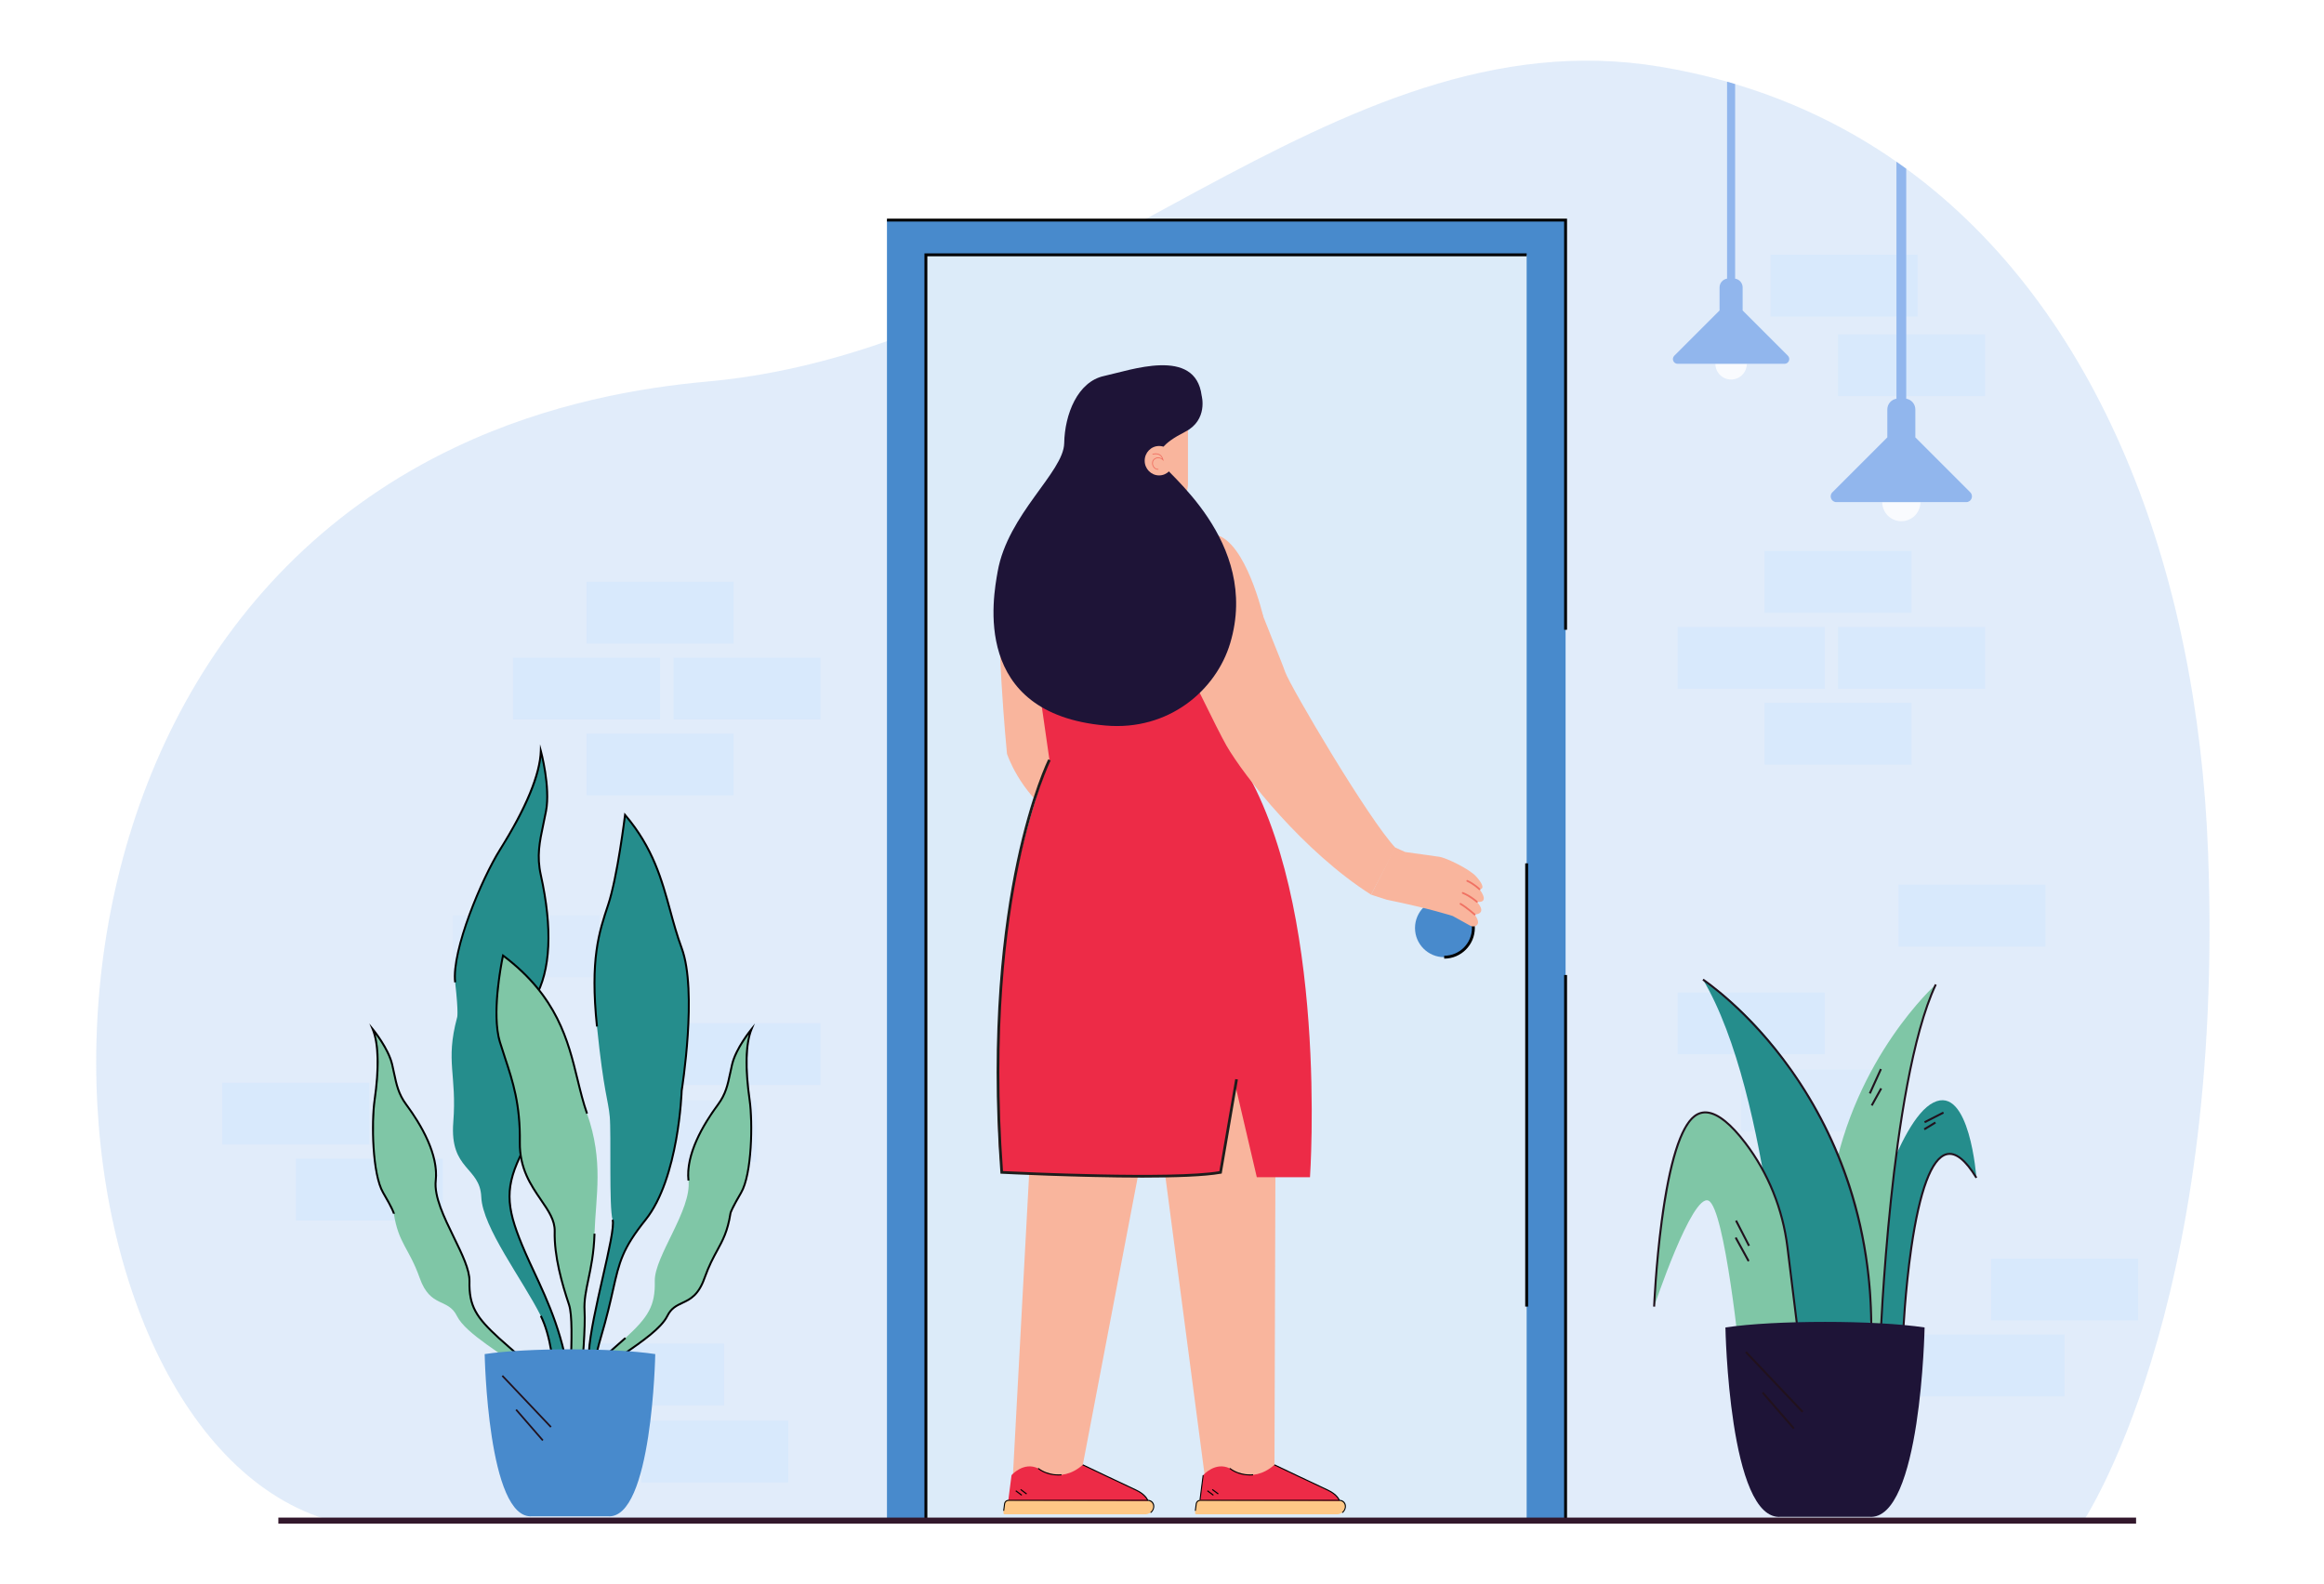 <?xml version="1.0" encoding="utf-8"?>
<!-- Generator: Adobe Illustrator 27.5.0, SVG Export Plug-In . SVG Version: 6.00 Build 0)  -->
<svg version="1.1" id="Layer_1" xmlns="http://www.w3.org/2000/svg" xmlns:xlink="http://www.w3.org/1999/xlink" x="0px" y="0px"
	 viewBox="0 0 2933.556 2000" style="enable-background:new 0 0 2933.556 2000;" xml:space="preserve">
<rect x="0" style="fill:#FFFFFF;" width="2933.555" height="2000"/>
<g>
	<g style="opacity:0.2;">
		<g>
			<g>
				<g>
					<g>
						<path style="fill:#6AA2E5;" d="M2627.864,1923.325l-464.062-3.547H418.173C44.563,1815.069-50.896,861.145,574.974,564.515
							c118.482-56.263,235.373-75.443,317.298-82.832c461.826-41.405,786.778-467.119,1203.572-397.438
							c23.912,4.011,57.161,10.651,94.386,21.843c104.643,31.321,176.777,78.286,215.977,106.865
							c242.975,177.241,367.508,502.888,381.036,863.382C2809.04,1656.899,2627.864,1923.325,2627.864,1923.325z"/>
					</g>
				</g>
			</g>
		</g>
	</g>
	<g>
		<g>
			<rect x="1119.602" y="277.829" style="fill:#488ACC;" width="856.614" height="1641.678"/>
		</g>
	</g>
	<g>
		<g>
			<rect x="1168.754" y="321.672" style="fill:#DCEBF9;" width="758.31" height="1597.834"/>
		</g>
	</g>
	<g>
		<g>
			<circle style="fill:#488ACC;" cx="1822.989" cy="1171.432" r="36.847"/>
		</g>
	</g>
	<g>
		<g>
			<polygon points="1170.578,1919.506 1166.93,1919.506 1166.93,319.848 1927.065,319.848 1927.065,323.496 1170.578,323.496 			"/>
		</g>
	</g>
	<g>
		<g>
			
				<rect x="1338.806" y="1494.418" transform="matrix(0.756 -0.655 0.655 0.756 -681.433 1254.467)" width="3.649" height="92.263"/>
		</g>
	</g>
	<g>
		<g>
			
				<rect x="1332.189" y="1542.674" transform="matrix(0.756 -0.655 0.655 0.756 -714.66 1261.955)" width="3.65" height="92.264"/>
		</g>
	</g>
	<g>
		<g>
			<polygon points="1978.041,794.955 1974.393,794.955 1974.393,279.652 1119.602,279.652 1119.602,276.004 1978.041,276.004 			"/>
		</g>
	</g>
	<g>
		<g>
			<rect x="1974.393" y="1230.781" width="3.648" height="688.724"/>
		</g>
	</g>
	<g>
		<g>
			<rect x="1925.268" y="1089.83" width="3.648" height="559.496"/>
		</g>
	</g>
	<g>
		<g>
			<path d="M1822.989,1210.102v-3.648c19.311,0,35.023-15.711,35.023-35.023s-15.711-35.021-35.023-35.021v-3.648
				c21.323,0,38.671,17.347,38.671,38.669C1861.66,1192.753,1844.311,1210.102,1822.989,1210.102z"/>
		</g>
	</g>
	<g>
		<rect x="351.371" y="1915.691" style="fill:#33182C;" width="2344.973" height="7.629"/>
	</g>
	<g>
		<g>
			<g>
				<g>
					<g>
						<g>
							<polygon style="fill:#F9B59D;" points="1309.96,1279.583 1278.216,1869.671 1362.311,1872.698 1479.881,1256.86 							"/>
						</g>
					</g>
				</g>
			</g>
		</g>
		<g>
			<g>
				<g>
					<g>
						<polygon style="fill:#F9B59D;" points="1444.977,1286.948 1520.931,1864.485 1608.667,1873.176 1610.633,1264.49 						"/>
					</g>
				</g>
			</g>
		</g>
		<g>
			<g>
				<g>
					<g>
						<g>
							<g>
								<g>
									<g>
										<g>
											<path style="fill:#ED2B47;" d="M1691.047,1898.729H1514.06l4.685-36.56c0,0,15.122-17.549,33.576-8.592
												c0,0,26.918,21.299,56.356-4.476l61.165,29.154C1669.842,1878.255,1692.64,1886.298,1691.047,1898.729z"/>
										</g>
									</g>
								</g>
							</g>
						</g>
					</g>
				</g>
			</g>
		</g>
		<g>
			<g>
				<g>
					<g>
						<g>
							<g>
								<g>
									<g>
										<g>
											<path style="fill:#FEC786;" d="M1510.208,1911.525h178.213c2.113,0,8.288-2.584,8.562-4.724l1.102-5.68
												c0.274-2.14-1.787-6.443-3.899-6.443l-181.719-0.774c-1.059,0-2.03,0.87-2.167,1.942l-1.76,13.735
												C1508.401,1910.655,1509.149,1911.525,1510.208,1911.525z"/>
										</g>
									</g>
								</g>
							</g>
						</g>
					</g>
				</g>
			</g>
		</g>
		<g>
			<g>
				<g>
					<g>
						<g>
							<g>
								<g>
									<g>
										<g>
											<path d="M1694.646,1909.936c2.33-1.803,3.871-4.435,4.228-7.221c0.669-5.221-2.981-9.469-8.137-9.469h-175.743
												c-2.764,0-5.304,2.278-5.662,5.077l-1.126,8.784h1.301l1.126-8.784c0.266-2.073,2.146-3.759,4.192-3.759h175.743
												c4.439,0,7.58,3.656,7.004,8.151c-0.307,2.397-1.633,4.664-3.639,6.217L1694.646,1909.936z"/>
										</g>
									</g>
								</g>
							</g>
						</g>
					</g>
				</g>
			</g>
		</g>
		<g>
			<g>
				<g>
					<path d="M1690.028,1894.187l1.249-0.562c-0.105-0.313-2.719-7.701-15.268-13.437c-12.332-5.638-66.446-31.428-66.99-31.688
						l-0.683,1.204c0.546,0.26,54.668,26.054,67.007,31.696C1687.418,1886.92,1690.004,1894.115,1690.028,1894.187z"/>
				</g>
			</g>
		</g>
		<g>
			<g>
				<g>
					<polygon points="1514.115,1893.222 1515.416,1893.222 1519.395,1862.168 1518.094,1862.168 					"/>
				</g>
			</g>
		</g>
		<g>
			<g>
				<g>
					<path d="M1577.747,1862.514c2.484,0,4.009-0.215,4.058-0.223l-0.026-1.302c-0.154,0.021-15.753,2.197-29.02-7.955l-0.876,1.086
						C1561.388,1861.394,1572.07,1862.514,1577.747,1862.514z"/>
				</g>
			</g>
		</g>
		<g>
			<g>
				<g>
					<polygon points="1531.23,1888.01 1532.097,1886.916 1524.532,1881.255 1523.665,1882.349 					"/>
				</g>
			</g>
		</g>
		<g>
			<g>
				<g>
					<polygon points="1537.38,1886.408 1538.246,1885.316 1530.683,1879.656 1529.816,1880.747 					"/>
				</g>
			</g>
		</g>
		<g>
			<g>
				<g>
					<g>
						<g>
							<g>
								<g>
									<g>
										<g>
											<path style="fill:#ED2B47;" d="M1449.14,1898.729h-176.987l4.685-36.56c0,0,15.122-17.549,33.576-8.592
												c0,0,26.918,21.299,56.356-4.476l61.165,29.154C1427.935,1878.255,1450.733,1886.298,1449.14,1898.729z"/>
										</g>
									</g>
								</g>
							</g>
						</g>
					</g>
				</g>
			</g>
		</g>
		<g>
			<g>
				<g>
					<g>
						<g>
							<g>
								<g>
									<g>
										<g>
											<path style="fill:#FEC786;" d="M1268.301,1911.525h178.213c2.113,0,8.288-2.584,8.562-4.724l1.102-5.68
												c0.274-2.14-1.787-6.443-3.9-6.443l-181.719-0.774c-1.059,0-2.03,0.87-2.167,1.942l-1.76,13.735
												C1266.495,1910.655,1267.242,1911.525,1268.301,1911.525z"/>
										</g>
									</g>
								</g>
							</g>
						</g>
					</g>
				</g>
			</g>
		</g>
		<g>
			<g>
				<g>
					<g>
						<g>
							<g>
								<g>
									<g>
										<g>
											<path d="M1452.739,1909.936c2.33-1.803,3.871-4.435,4.228-7.221c0.669-5.221-2.981-9.469-8.137-9.469h-175.743
												c-2.764,0-5.304,2.278-5.662,5.077l-1.126,8.784h1.301l1.126-8.784c0.266-2.073,2.146-3.759,4.192-3.759h175.743
												c4.439,0,7.58,3.656,7.004,8.151c-0.307,2.397-1.633,4.664-3.639,6.217L1452.739,1909.936z"/>
										</g>
									</g>
								</g>
							</g>
						</g>
					</g>
				</g>
			</g>
		</g>
		<g>
			<g>
				<g>
					<path d="M1448.121,1894.187l1.249-0.562c-0.105-0.313-2.719-7.701-15.268-13.437c-12.332-5.638-66.446-31.428-66.99-31.688
						l-0.683,1.204c0.546,0.26,54.668,26.054,67.007,31.696C1445.511,1886.92,1448.097,1894.115,1448.121,1894.187z"/>
				</g>
			</g>
		</g>
		<g>
			<g>
				<g>
					<path d="M1335.84,1862.514c2.484,0,4.009-0.215,4.058-0.223l-0.026-1.302c-0.154,0.021-15.753,2.197-29.02-7.955l-0.876,1.086
						C1319.481,1861.394,1330.163,1862.514,1335.84,1862.514z"/>
				</g>
			</g>
		</g>
		<g>
			<g>
				<g>
					<polygon points="1289.323,1888.01 1290.19,1886.916 1282.625,1881.255 1281.758,1882.349 					"/>
				</g>
			</g>
		</g>
		<g>
			<g>
				<g>
					<polygon points="1295.473,1886.408 1296.339,1885.316 1288.776,1879.656 1287.909,1880.747 					"/>
				</g>
			</g>
		</g>
		<g>
			<path style="fill:#F9B59D;" d="M1308.733,666.607c0,0-34.586,10.63-44.25,64.315c-9.664,53.685,6.612,220.514,6.612,220.514
				s15.259,47.811,61.035,80.363s11.19-325.519,11.19-329.588C1343.319,698.142,1308.733,666.607,1308.733,666.607z"/>
		</g>
		<g>
			<path style="fill:#ED2B47;" d="M1301.104,794.78l23.597,164.473c0,0-57.179,139.175-63.283,311.598s3.065,209.044,3.065,209.044
				s205.993,13.733,276.183,0l18.31-111.389L1586.442,1486h67.138c0,0,24.276-346.683-87.606-524.082
				c0,0,32.675-113.123,17.416-212.304c-15.259-99.182-274.657-83.007-274.657-83.007L1301.104,794.78z"/>
		</g>
		<g>
			<g>
				<g>
					<path style="fill:#F9B59D;" d="M1548.042,941.009c-10.167-17.626-54.572-108.176-72.478-148.634
						c42.18-8.101,89.026-30.813,108.281-42.679c13.199,36.529,32.462,81.618,38.487,98.768
						c6.25,17.789,104.784,185.428,139.3,221.94l-30.942,58.977C1646.03,1075.479,1571.071,980.932,1548.042,941.009z"/>
				</g>
			</g>
		</g>
		<g>
			<path style="fill:#F9B59D;" d="M1594.503,777.928c0,0-21.783-93.988-59.571-102.75c-37.788-8.762-67.427,9.384-71.242,37.258
				c-3.815,27.874,11.873,79.937,11.873,79.937l97.989,25.756L1594.503,777.928z"/>
		</g>
		<g>
			<g>
				<g>
					<g>
						<g>
							<g>
								<g>
									<g>
										<g>
											<g>
												<path style="fill:#F9B59D;" d="M1499.563,536.863v73.232c0,0,1.031,24.755-20.63,27.849l4.044,33.027
													c1.503,12.276-5.838,24.03-17.63,27.763c-5.766,1.825-12.649,3.158-20.455,3.158c-24.756,0-38.166-18.566-40.229-27.849
													c-2.063-9.283,4.126-53.634,4.126-53.634l-0.754-21.794l2.817-84.444L1499.563,536.863z"/>
											</g>
										</g>
									</g>
								</g>
							</g>
						</g>
					</g>
				</g>
			</g>
		</g>
		<g>
			<g>
				<path style="fill:#1E1437;" d="M1516.838,499.416c0,0,8.48,30.658-20.873,45.66c-29.353,15.003-35.224,25.516-31.31,37.545
					c3.914,12.029,126.873,100.261,88.189,229.356c-17.72,59.136-77.283,110.976-157.56,103.855
					c-169.894-15.07-141.625-162.158-135.963-194.294c12.791-72.586,83.356-125.583,84.008-162.111
					c0.652-36.528,16.959-77.622,50.226-84.797C1426.823,467.454,1509.011,437.449,1516.838,499.416z"/>
			</g>
		</g>
		<g>
			<g>
				<g>
					<g>
						<g>
							<g>
								<g>
									<g>
										<g>
											<g>
												<g>
													<ellipse style="fill:#F9B59D;" cx="1463.093" cy="581.55" rx="18.181" ry="18.566"/>
												</g>
											</g>
										</g>
									</g>
								</g>
							</g>
						</g>
					</g>
				</g>
			</g>
			<g>
				<g>
					<g>
						<g>
							<g>
								<g>
									<g>
										<g>
											<g>
												<g>
													<path style="fill:#F07162;" d="M1461.748,592.927c-3.777,0-6.3-2.899-7.13-5.796c-0.983-3.427,0.144-6.756,2.868-8.483
														c4.026-2.552,7.677-0.914,9.546,0.342c-0.785-2.107-2.015-3.641-3.67-4.571c-3.582-2.013-8.025-0.547-8.07-0.532
														c-0.264,0.091-0.55-0.057-0.638-0.327c-0.088-0.27,0.055-0.561,0.319-0.652c0.198-0.068,4.895-1.624,8.869,0.603
														c2.294,1.285,3.854,3.561,4.638,6.764l0.44,1.796l-1.286-1.305c-0.181-0.185-4.505-4.478-9.615-1.241
														c-2.829,1.793-3.078,5.063-2.432,7.317c0.671,2.341,2.684,5.054,6.156,5.054c0.035,0,0.068-0.003,0.104-0.001
														c0.275,0,0.501,0.226,0.505,0.509c0.004,0.284-0.219,0.519-0.498,0.523
														C1461.82,592.926,1461.783,592.927,1461.748,592.927z"/>
												</g>
											</g>
										</g>
									</g>
								</g>
							</g>
						</g>
					</g>
				</g>
			</g>
		</g>
		<g>
			<g>
				<g>
					<g>
						<path style="fill:#F9B59D;" d="M1761.032,1069.763c0.176,0.324,12.541,5.446,12.712,5.738
							c17.451,2.463,37.748,5.32,42.74,5.991c9.163,1.233,38.543,15.599,46.791,24.855c14.966,16.794,4.284,16.194,4.284,16.194
							c13.912,18.901-3.29,15.822-3.29,15.822c13.949,15.842-2.809,16.076-2.809,16.076c6.613,9.272,4.337,12.915,1.293,14.341
							c-2.229,1.044-4.838,0.857-7.001-0.316c-3.995-2.168-12.754-6.952-21.873-12.134l0.007,0.004c0,0-29.552-9.678-83.338-20.59
							l-19.857-6.364L1761.032,1069.763z"/>
					</g>
				</g>
			</g>
			<g>
				<g>
					<g>
						<g>
							<g>
								<g>
									<g>
										<g>
											<g>
												<g>
													<g>
														<path style="fill:#F07162;" d="M1843.763,1139.86c-0.459-0.095-0.947,0.108-1.192,0.538
															c-0.304,0.533-0.118,1.212,0.415,1.515c7.477,4.261,17.634,13.266,17.734,13.357c0.459,0.407,1.161,0.366,1.57-0.092
															c0.408-0.459,0.367-1.162-0.091-1.57c-0.423-0.375-10.432-9.25-18.113-13.626
															C1843.982,1139.924,1843.873,1139.883,1843.763,1139.86z"/>
													</g>
												</g>
											</g>
										</g>
									</g>
								</g>
							</g>
						</g>
					</g>
				</g>
				<g>
					<g>
						<g>
							<g>
								<g>
									<g>
										<g>
											<g>
												<g>
													<g>
														<path style="fill:#F07162;" d="M1846.628,1126.077c-0.514-0.107-1.047,0.164-1.254,0.667
															c-0.232,0.568,0.04,1.217,0.608,1.45c9.689,3.971,17.466,10.927,17.544,10.996c0.459,0.412,1.161,0.373,1.57-0.08
															c0.411-0.457,0.375-1.159-0.08-1.57c-0.328-0.295-8.131-7.279-18.191-11.403
															C1846.759,1126.111,1846.694,1126.09,1846.628,1126.077z"/>
													</g>
												</g>
											</g>
										</g>
									</g>
								</g>
							</g>
						</g>
					</g>
				</g>
				<g>
					<g>
						<g>
							<g>
								<g>
									<g>
										<g>
											<g>
												<g>
													<g>
														<path style="fill:#F07162;" d="M1852.314,1110.862c-0.502-0.104-1.025,0.151-1.241,0.638
															c-0.248,0.56,0.004,1.217,0.565,1.467c8.265,3.67,15.076,10.302,15.144,10.369c0.437,0.431,1.142,0.423,1.572-0.016
															c0.429-0.438,0.423-1.142-0.016-1.572c-0.288-0.283-7.168-6.981-15.799-10.814
															C1852.465,1110.901,1852.39,1110.878,1852.314,1110.862z"/>
													</g>
												</g>
											</g>
										</g>
									</g>
								</g>
							</g>
						</g>
					</g>
				</g>
			</g>
		</g>
	</g>
	<g>
		<path style="fill:#1D1D1B;" d="M1442.141,1486.475c-81.295,0-176.313-4.796-177.745-4.87l-1.508-0.077l-0.111-1.506
			c-13.298-180.952,3.808-313.057,20.499-392.016c18.105-85.649,39.681-129.093,39.897-129.522l3.057,1.538
			c-0.214,0.426-21.635,43.593-39.644,128.874c-16.577,78.493-33.56,209.696-20.505,389.366
			c19.203,0.945,214.375,10.212,273.105,0.158l20.034-116.309l3.373,0.581l-20.443,118.672l-1.177,0.214
			C1520.742,1485.252,1483.186,1486.475,1442.141,1486.475z"/>
	</g>
	<g style="opacity:0.4;">
		<rect x="740.458" y="926.029" style="fill:#CAE3FF;" width="185.541" height="78.005"/>
	</g>
	<g style="opacity:0.4;">
		<rect x="740.458" y="734.336" style="fill:#CAE3FF;" width="185.541" height="78.006"/>
	</g>
	<g style="opacity:0.4;">
		<rect x="647.687" y="830.182" style="fill:#CAE3FF;" width="185.541" height="78.006"/>
	</g>
	<g style="opacity:0.4;">
		<rect x="373.431" y="1462.544" style="fill:#CAE3FF;" width="185.541" height="78.006"/>
	</g>
	<g style="opacity:0.4;">
		<rect x="280.661" y="1366.697" style="fill:#CAE3FF;" width="185.541" height="78.006"/>
	</g>
	<g style="opacity:0.4;">
		<rect x="850.171" y="830.182" style="fill:#CAE3FF;" width="185.541" height="78.006"/>
	</g>
	<g style="opacity:0.4;">
		<rect x="850.171" y="1291.572" style="fill:#CAE3FF;" width="185.541" height="78.006"/>
	</g>
	<g style="opacity:0.2;">
		<rect x="770.181" y="1388.905" style="fill:#CAE3FF;" width="185.541" height="78.006"/>
	</g>
	<g style="opacity:0.2;">
		<rect x="571.459" y="1155.551" style="fill:#CAE3FF;" width="185.541" height="78.006"/>
	</g>
	<g style="opacity:0.4;">
		
			<rect x="2227.419" y="887.254" transform="matrix(-1 -1.224647e-16 1.224647e-16 -1 4640.379 1852.514)" style="fill:#CAE3FF;" width="185.541" height="78.006"/>
	</g>
	<g style="opacity:0.4;">
		
			<rect x="2227.419" y="695.561" transform="matrix(-1 -1.224647e-16 1.224647e-16 -1 4640.379 1469.127)" style="fill:#CAE3FF;" width="185.541" height="78.006"/>
	</g>
	<g style="opacity:0.4;">
		
			<rect x="2320.19" y="791.407" transform="matrix(-1 -1.224647e-16 1.224647e-16 -1 4825.92 1660.82)" style="fill:#CAE3FF;" width="185.541" height="78.005"/>
	</g>
	<g style="opacity:0.4;">
		
			<rect x="2420.548" y="1684.652" transform="matrix(-1 -1.224647e-16 1.224647e-16 -1 5026.636 3447.31)" style="fill:#CAE3FF;" width="185.541" height="78.006"/>
	</g>
	<g style="opacity:0.4;">
		
			<rect x="2513.318" y="1588.806" transform="matrix(-1 -1.224647e-16 1.224647e-16 -1 5212.177 3255.617)" style="fill:#CAE3FF;" width="185.541" height="78.006"/>
	</g>
	<g style="opacity:0.4;">
		
			<rect x="2117.706" y="791.407" transform="matrix(-1 -1.224647e-16 1.224647e-16 -1 4420.953 1660.82)" style="fill:#CAE3FF;" width="185.541" height="78.005"/>
	</g>
	<g style="opacity:0.4;">
		
			<rect x="2117.706" y="1252.797" transform="matrix(-1 -1.224647e-16 1.224647e-16 -1 4420.953 2583.6)" style="fill:#CAE3FF;" width="185.541" height="78.006"/>
	</g>
	<g style="opacity:0.2;">
		
			<rect x="2197.696" y="1350.13" transform="matrix(-1 -1.224647e-16 1.224647e-16 -1 4580.934 2778.266)" style="fill:#CAE3FF;" width="185.541" height="78.006"/>
	</g>
	<g style="opacity:0.4;">
		
			<rect x="2396.418" y="1116.776" transform="matrix(-1 -1.224647e-16 1.224647e-16 -1 4978.377 2311.557)" style="fill:#CAE3FF;" width="185.541" height="78.006"/>
	</g>
	<g style="opacity:0.4;">
		
			<rect x="2320.19" y="422.056" transform="matrix(-1 -1.224647e-16 1.224647e-16 -1 4825.92 922.116)" style="fill:#CAE3FF;" width="185.541" height="78.006"/>
	</g>
	<g style="opacity:0.4;">
		
			<rect x="809.452" y="1793.338" transform="matrix(-1 -1.224647e-16 1.224647e-16 -1 1804.444 3664.68)" style="fill:#CAE3FF;" width="185.541" height="78.006"/>
	</g>
	<g style="opacity:0.4;">
		
			<rect x="728.341" y="1696.005" transform="matrix(-1 -1.224647e-16 1.224647e-16 -1 1642.222 3470.014)" style="fill:#CAE3FF;" width="185.541" height="78.006"/>
	</g>
	<g style="opacity:0.4;">
		
			<rect x="2235.007" y="321.672" transform="matrix(-1 -1.224647e-16 1.224647e-16 -1 4655.554 721.35)" style="fill:#CAE3FF;" width="185.541" height="78.005"/>
	</g>
	<g>
		<g>
			<g>
				<g>
					<g>
						<g>
							<g>
								<path style="fill:#258D8C;" d="M2494.782,1486.75c0,0-8.454-117.861-54.206-94.985
									c-45.752,22.876-83.05,173.062-88.023,177.538c-4.973,4.476-3.481,141.731-3.481,141.731l53.212-26.848
									C2402.284,1684.186,2416.441,1356.113,2494.782,1486.75z"/>
							</g>
						</g>
					</g>
				</g>
			</g>
			<g>
				<g>
					<g>
						<g>
							<g>
								<path style="fill:#7FC6A6;" d="M2443.509,1242.726c0,0-102.517,91.725-130.491,248.997
									c-27.973,157.272,60.422,203.559,60.422,203.559S2386.019,1364.592,2443.509,1242.726z"/>
							</g>
						</g>
					</g>
				</g>
			</g>
			<g>
				<g>
					<g>
						<g>
							<g>
								<path style="fill:#258D8C;" d="M2253.342,1716.505c0,0-17.157-334.8-103.688-479.955c0,0,151.914,90.632,202.286,328.518
									c2.835,13.393,4.519,28.279,6.666,42.615c2.233,14.916,3.566,28.122,3.225,41.307c-0.602,23.294-3.833,43.311-4.783,58.021
									C2348.842,1834.121,2253.342,1716.505,2253.342,1716.505z"/>
							</g>
						</g>
					</g>
				</g>
			</g>
			<g>
				<g>
					<g>
						<g>
							<g>
								<path style="fill:#7FC6A6;" d="M2256.273,1574.337c-5.887-47.733-24.011-93.232-53.138-131.503
									c-21.041-27.646-45.4-48.656-64.422-33.662c-42.271,33.319-50.725,240.198-50.725,240.198s47.741-143.224,68.628-133.775
									c20.887,9.449,40.282,203.895,40.282,203.895l78.077,6.465L2256.273,1574.337z"/>
							</g>
						</g>
					</g>
				</g>
			</g>
			<g>
				<g>
					<g>
						<g>
							<g>
								<path style="fill:#21111D;" d="M2362.767,1704.816c3.205-73.094-5.962-143.249-27.247-208.515
									c-17.03-52.218-41.81-101.44-73.652-146.297c-54.226-76.39-110.954-114.138-111.521-114.511l-1.388,2.113
									c0.563,0.37,56.96,37.914,110.913,113.952c49.777,70.153,107.596,188.366,100.37,353.148L2362.767,1704.816z"/>
							</g>
						</g>
					</g>
				</g>
			</g>
			<g>
				<g>
					<g>
						<g>
							<g>
								<path style="fill:#21111D;" d="M2374.703,1695.33c0.031-0.826,3.262-83.763,13.471-180.508
									c9.416-89.226,26.857-208.767,56.478-271.557l-2.286-1.078c-29.773,63.112-47.271,182.959-56.707,272.384
									c-10.217,96.829-13.45,179.836-13.481,180.664L2374.703,1695.33z"/>
							</g>
						</g>
					</g>
				</g>
			</g>
			<g>
				<g>
					<g>
						<g>
							<g>
								<path style="fill:#21111D;" d="M2403.546,1684.241c0.023-0.539,2.426-54.46,10.349-109.098
									c10.418-71.843,25.475-112.264,43.544-116.897c10.668-2.733,22.867,7.076,36.263,29.16l2.16-1.311
									c-14.041-23.147-27.179-33.341-39.052-30.297c-19.41,4.976-34.692,45.013-45.419,118.999
									c-7.94,54.762-10.347,108.795-10.37,109.334L2403.546,1684.241z"/>
							</g>
						</g>
					</g>
				</g>
			</g>
			<g>
				<g>
					<g>
						<g>
							<g>
								<path style="fill:#21111D;" d="M2273.72,1726.108l2.508-0.309l-18.701-151.617c-5.968-48.38-24.428-94.064-53.387-132.113
									c-18.336-24.092-34.622-37.195-48.406-38.946c-6.509-0.828-12.498,0.874-17.803,5.056
									c-17.798,14.029-31.823,58.917-41.685,133.419c-7.32,55.301-9.5,107.201-9.521,107.718l2.525,0.104
									c0.084-2.063,8.91-206.675,50.244-239.257c4.753-3.747,10.11-5.269,15.92-4.534c13.087,1.663,28.804,14.437,46.714,37.97
									c28.688,37.694,46.977,82.956,52.89,130.893L2273.72,1726.108z"/>
							</g>
						</g>
					</g>
				</g>
			</g>
			<g>
				<g>
					<g>
						<g>
							<g>
								
									<rect x="2198.369" y="1537.72" transform="matrix(0.889 -0.458 0.458 0.889 -468.349 1181.198)" style="fill:#21111D;" width="2.527" height="35.781"/>
							</g>
						</g>
					</g>
				</g>
			</g>
			<g>
				<g>
					<g>
						<g>
							<g>
								
									<rect x="2198.369" y="1559.074" transform="matrix(0.876 -0.482 0.482 0.876 -487.442 1256.665)" style="fill:#21111D;" width="2.527" height="34"/>
							</g>
						</g>
					</g>
				</g>
			</g>
			<g>
				<g>
					<g>
						<g>
							<g>
								
									<rect x="2351.601" y="1364.167" transform="matrix(0.414 -0.91 0.91 0.414 144.16 2954.931)" style="fill:#21111D;" width="33.831" height="2.527"/>
							</g>
						</g>
					</g>
				</g>
			</g>
			<g>
				<g>
					<g>
						<g>
							<g>
								
									<rect x="2355.16" y="1383.711" transform="matrix(0.485 -0.875 0.875 0.485 8.573 2784.501)" style="fill:#21111D;" width="24.625" height="2.527"/>
							</g>
						</g>
					</g>
				</g>
			</g>
			<g>
				<g>
					<g>
						<g>
							<g>
								
									<rect x="2427.926" y="1409.001" transform="matrix(0.891 -0.454 0.454 0.891 -374.174 1262.334)" style="fill:#21111D;" width="26.792" height="2.528"/>
							</g>
						</g>
					</g>
				</g>
			</g>
			<g>
				<g>
					<g>
						<g>
							<g>
								
									<rect x="2428.183" y="1421.155" transform="matrix(0.854 -0.52 0.52 0.854 -384.358 1473.474)" style="fill:#21111D;" width="16.53" height="2.526"/>
							</g>
						</g>
					</g>
				</g>
			</g>
		</g>
		<g>
			<g>
				<g>
					<g>
						<g>
							<path style="fill:#1E1437;" d="M2429.387,1675.674c0,0-4.455,244.762-70.013,239.021h-51.552h-8.277h-51.552
								c-65.558,5.741-70.013-239.021-70.013-239.021C2240.016,1666.298,2367.349,1666.298,2429.387,1675.674z"/>
						</g>
					</g>
				</g>
			</g>
		</g>
		<g>
			<g>
				<g>
					<g>
						<g>
							
								<rect x="2237.889" y="1693.608" transform="matrix(0.726 -0.688 0.688 0.726 -587.034 2017.613)" style="fill:#21111D;" width="2.527" height="104.183"/>
						</g>
					</g>
				</g>
			</g>
		</g>
		<g>
			<g>
				<g>
					<g>
						<g>
							
								<rect x="2242.819" y="1749.196" transform="matrix(0.755 -0.656 0.656 0.755 -616.81 1909.329)" style="fill:#21111D;" width="2.527" height="60.101"/>
						</g>
					</g>
				</g>
			</g>
		</g>
	</g>
	<g>
		<g>
			<g>
				<g>
					<g>
						<path style="fill:#258D8C;" d="M740.302,1751.843h5.767c1.9-19.41,5.634-40.854,12.281-63.288
							c25.137-84.84,14.14-95.817,56.559-148.852c42.42-53.035,45.562-163.013,45.562-163.013s20.424-124.903,0-179.892
							c-20.424-54.989-21.995-109.977-71.485-168.109c0,0-9.427,77.77-21.21,113.12c-11.784,35.35-22.973,69.128-14.236,153.968
							c8.737,84.839,14.164,91.91,16.164,113.905c2,21.996-1.143,114.712,3.571,130.02c4.713,15.308-27.494,121.357-29.851,166.919
							C742.716,1720.313,741.442,1735.921,740.302,1751.843z"/>
					</g>
				</g>
			</g>
		</g>
		<g>
			<g>
				<g>
					<g>
						<path style="fill:#258D8C;" d="M572.174,1416.754c-4.713,60.488,33.779,55.774,35.35,94.267
							c1.571,38.492,51.846,103.693,75.138,150.041c12.115,24.106,16.587,60.959,18.092,90.782h18.714
							c-7.238-75.48-37.864-128.018-56.17-170.123c-23.567-54.203-27.102-78.948-7.07-121.368
							c20.031-42.42-9.427-152.004,19.091-200.859c28.517-48.855,13.903-125.538,7.343-154.996
							c-6.559-29.458,0.668-49.49,6.559-80.547c5.892-31.057-6.559-76.171-6.559-76.171c-1.061,38.492-30.361,91.124-51.572,124.903
							c-21.21,33.779-61.273,125.689-56.56,167.323c4.713,41.634,2.357,44.776,2.357,44.776
							C561.962,1340.556,576.887,1356.266,572.174,1416.754z"/>
					</g>
				</g>
			</g>
		</g>
		<g>
			<g>
				<g>
					<g>
						<path style="fill:#7FC6A6;" d="M889.266,1613.422c-13.447,37.97-35.531,24.733-46.861,47.664
							c-11.33,22.931-59.411,48.936-86.038,70.778c-13.849,11.36-26.498,32.514-35.451,50.202l-11.354-5.045
							c24.74-43.844,57.485-67.464,79.943-88.075c28.911-26.533,37.727-40.594,37.009-71.731
							c-0.718-31.138,46.698-89.684,42.567-127.013c-4.131-37.33,25.409-79.915,37.33-96.02
							c11.921-16.105,12.937-30.207,17.735-50.638c4.798-20.431,24.515-44.447,24.515-44.447
							c-9.733,23.64-6.145,63.473-2.383,89.685c3.762,26.213,3.292,92.777-10.792,116.767
							c-14.084,23.99-13.501,26.532-13.501,26.532C916.005,1569.944,902.714,1575.453,889.266,1613.422z"/>
					</g>
				</g>
			</g>
		</g>
		<g>
			<g>
				<g>
					<g>
						<path style="fill:#7FC6A6;" d="M529.858,1613.422c13.447,37.97,35.531,24.733,46.861,47.664
							c11.33,22.931,59.411,48.936,86.038,70.778c13.849,11.36,26.498,32.514,35.451,50.202l11.354-5.045
							c-24.741-43.844-57.485-67.464-79.944-88.075c-28.911-26.533-37.727-40.594-37.009-71.731
							c0.718-31.138-46.698-89.684-42.567-127.013c4.131-37.33-25.409-79.915-37.33-96.02
							c-11.922-16.105-12.937-30.207-17.735-50.638c-4.798-20.431-24.515-44.447-24.515-44.447
							c9.734,23.64,6.145,63.473,2.383,89.685c-3.762,26.213-3.292,92.777,10.792,116.767c14.084,23.99,13.501,26.532,13.501,26.532
							C503.12,1569.944,516.411,1575.453,529.858,1613.422z"/>
					</g>
				</g>
			</g>
		</g>
		<g>
			<g>
				<g>
					<g>
						<path d="M697.64,1783.664l-0.527-1.043c-8.286-16.372-21.108-38.302-35.135-49.808l1.559-1.899
							c14.058,11.532,26.832,33.096,35.238,49.559l9.053-4.022c-20.101-35.118-45.552-57.266-66.046-75.101
							c-4.604-4.007-8.955-7.792-12.993-11.499c-28.717-26.357-38.147-40.554-37.406-72.665c0.321-13.95-9.345-33.765-19.581-54.744
							c-12.417-25.456-25.259-51.777-22.981-72.375c2.837-25.636-9.99-58.54-37.096-95.154c-9.83-13.28-12.348-25.146-15.537-40.168
							c-0.734-3.453-1.504-7.074-2.405-10.921c-3.257-13.864-13.648-29.612-19.724-37.979c5.23,18.734,5.237,46.629,0.005,83.111
							c-3.979,27.72-2.964,92.809,10.636,115.972c9.105,15.511,14.077,25.509,13.638,27.425l-2.393-0.547l1.197,0.273l-1.223-0.029
							c-0.012-0.149-0.408-3.856-13.338-25.88c-13.868-23.623-14.969-89.543-10.948-117.564c5.808-40.485,5.012-71.276-2.302-89.042
							l-3.127-7.592l5.211,6.345c0.813,0.99,19.952,24.47,24.758,44.945c0.909,3.866,1.681,7.503,2.417,10.974
							c3.13,14.729,5.6,26.362,15.113,39.214c19.161,25.887,41.233,63.708,37.562,96.886c-2.202,19.892,10.482,45.89,22.748,71.029
							c10.367,21.254,20.163,41.329,19.827,55.878c-0.719,31.158,8.509,45.005,36.609,70.799c4.017,3.684,8.352,7.458,12.945,11.454
							c20.864,18.158,46.833,40.756,67.24,76.921l0.664,1.177L697.64,1783.664z"/>
					</g>
				</g>
			</g>
		</g>
		<g>
			<g>
				<g>
					<g>
						<path d="M720.818,1753.072h-21.233l-0.057-1.166c-1.396-27.662-5.643-65.782-17.962-90.293l2.192-1.103
							c12.338,24.55,16.693,62.31,18.161,90.106h16.195c-6.103-61.065-27.708-107.375-45.094-144.639
							c-3.887-8.331-7.557-16.199-10.849-23.767c-23.321-53.643-27.609-78.847-7.053-122.382c9.041-19.142,7.849-52.401,6.59-87.612
							c-1.521-42.545-3.096-86.536,12.552-113.341c19.659-33.684,22.151-86.974,7.204-154.109
							c-5.379-24.158-1.602-41.974,3.18-64.526c1.113-5.245,2.261-10.669,3.371-16.516c4.345-22.904-1.489-53.936-4.691-68.06
							c-3.319,29.274-20.508,68.799-51.192,117.672c-22.473,35.792-60.948,126.205-56.379,166.531l-2.441,0.278
							c-4.626-40.859,34.108-132.066,56.739-168.114c32.816-52.267,50.586-95.243,51.384-124.284l0.225-8.208l2.187,7.916
							c0.125,0.453,12.458,45.746,6.58,76.725c-1.115,5.875-2.266,11.312-3.381,16.568c-4.719,22.262-8.449,39.844-3.185,63.485
							c15.084,67.749,12.496,121.651-7.482,155.879c-15.288,26.192-13.727,69.823-12.216,112.018
							c1.268,35.518,2.47,69.065-6.825,88.749c-20.151,42.672-15.904,67.478,7.086,120.354c3.276,7.537,6.94,15.393,10.82,23.707
							c17.593,37.708,39.487,84.636,45.446,146.788L720.818,1753.072z"/>
					</g>
				</g>
			</g>
		</g>
		<g>
			<g>
				<g>
					<g>
						<path style="fill:#7FC6A6;" d="M656.176,1441.839c-0.786,58.131,44.776,80.126,43.991,112.334
							c-0.786,32.208,9.426,66.772,18.068,92.695c5.47,16.411,2.442,62.096,1.474,104.974h12.643
							c3.184-31.51,6.673-76.97,5.522-97.119c-1.571-27.495,10.998-49.49,12.569-97.409c1.571-47.918,11.783-91.124-9.427-151.611
							c-21.21-60.487-17.282-132.758-106.049-199.53c0,0-15.711,70.699-3.928,109.192
							C642.822,1353.858,656.962,1383.709,656.176,1441.839z"/>
					</g>
				</g>
			</g>
		</g>
		<g>
			<g>
				<g>
					<g>
						<path d="M733.463,1753.072h-15.009l0.028-1.257c0.201-8.875,0.489-17.87,0.772-26.703c1.072-33.451,2.084-65.048-2.185-77.854
							c-8.851-26.557-18.909-61.14-18.13-93.114c0.326-13.408-7.712-25.132-17.019-38.71
							c-12.856-18.751-27.427-40.005-26.972-73.612c0.643-47.65-8.756-76.125-18.705-106.272c-2.11-6.396-4.295-13.01-6.381-19.825
							c-11.739-38.357,3.746-109.109,3.904-109.818l0.415-1.861l1.523,1.146c68.742,51.708,82.399,107.6,94.447,156.912
							c3.691,15.101,7.175,29.365,12.024,43.194l-2.317,0.811c-4.89-13.94-8.388-28.261-12.094-43.422
							c-11.861-48.542-25.288-103.509-91.998-154.368c-2.358,11.465-14.043,72.425-3.554,106.687
							c2.077,6.789,4.257,13.391,6.364,19.774c10.015,30.348,19.475,59.013,18.828,107.075
							c-0.444,32.828,13.892,53.739,26.542,72.19c9.547,13.928,17.794,25.957,17.449,40.156
							c-0.772,31.597,9.216,65.912,18.005,92.279c4.408,13.223,3.388,45.034,2.307,78.711c-0.268,8.408-0.542,16.964-0.741,25.425
							h10.276c3.223-32.158,6.532-76.104,5.405-95.823c-0.767-13.405,1.808-25.609,4.786-39.736
							c3.269-15.494,6.971-33.053,7.782-57.783l2.456,0.082c-0.82,24.945-4.547,42.617-7.835,58.207
							c-2.942,13.957-5.484,26.01-4.739,39.091c1.149,20.086-2.259,64.976-5.525,97.312L733.463,1753.072z"/>
					</g>
				</g>
			</g>
		</g>
		<g>
			<g>
				<g>
					<g>
						<path d="M747.182,1753.072h-8.199l0.094-1.317c0.312-4.352,0.633-8.681,0.952-12.955c0.852-11.47,1.657-22.304,2.171-32.24
							c1.177-22.753,9.832-60.821,17.468-94.408c7.564-33.274,14.71-64.701,12.436-72.087l2.346-0.724
							c2.467,8.015-4.417,38.295-12.389,73.355c-7.614,33.492-16.242,71.449-17.41,93.989c-0.513,9.964-1.319,20.813-2.173,32.297
							c-0.285,3.839-0.573,7.727-0.856,11.633h3.336c2.158-21.336,6.266-42.329,12.216-62.408c7.703-26,12.026-45.137,15.501-60.516
							c7.789-34.473,11.698-51.775,41.276-88.756c41.682-52.11,45.262-161.183,45.293-162.279
							c0.221-1.407,20.154-125.377,0.077-179.43c-5.861-15.78-10.249-31.835-14.494-47.363
							c-10.446-38.206-21.235-77.689-54.972-118.234c-1.82,14.25-10.489,79.298-20.911,110.569
							c-11.782,35.338-22.907,68.715-14.182,153.457l-2.441,0.249c-8.782-85.265,2.427-118.886,14.293-154.483
							c11.609-34.825,21.06-112.102,21.156-112.879l0.336-2.782l1.818,2.134c35.511,41.71,46.573,82.18,57.271,121.32
							c4.233,15.475,8.607,31.477,14.43,47.156c20.302,54.66,0.266,179.265,0.06,180.519c-0.014,0.94-3.626,110.833-45.813,163.579
							c-29.226,36.537-32.852,52.59-40.799,87.763c-3.482,15.413-7.815,34.595-15.542,60.669
							c-6.01,20.281-10.127,41.497-12.235,63.061L747.182,1753.072z"/>
					</g>
				</g>
			</g>
		</g>
		<g>
			<g>
				<g>
					<g>
						<path d="M721.484,1783.664l-13.655-6.07l0.664-1.177c20.408-36.165,46.375-58.763,67.238-76.921
							c4.592-3.995,8.931-7.77,12.945-11.454l1.659,1.808c-4.038,3.707-8.386,7.492-12.991,11.499
							c-20.496,17.835-45.948,39.984-66.046,75.101l9.05,4.022c8.408-16.465,21.185-38.031,35.238-49.559
							c8.645-7.091,19.336-14.477,30.657-22.297c23.367-16.144,47.533-32.839,55.06-48.075c5.029-10.18,12.046-13.477,19.475-16.966
							c9.734-4.571,19.798-9.297,27.329-30.561c5.583-15.765,11.197-26.07,16.149-35.163c6.993-12.837,13.031-23.926,16.509-45.933
							c0.199-2.712,5.106-12.417,13.659-26.988c13.597-23.161,14.616-88.25,10.638-115.972c-5.235-36.477-5.23-64.372,0.005-83.111
							c-6.079,8.367-16.47,24.115-19.727,37.979c-0.902,3.849-1.672,7.472-2.406,10.926c-3.189,15.019-5.707,26.883-15.537,40.163
							c-27.106,36.614-39.933,69.518-37.096,95.154l-2.441,0.269c-3.671-33.178,18.401-70.998,37.562-96.886
							c9.516-12.849,11.983-24.482,15.11-39.209c0.739-3.472,1.511-7.113,2.42-10.978c4.805-20.475,23.945-43.955,24.758-44.945
							l5.208-6.345l-3.125,7.592c-7.314,17.772-8.11,48.564-2.299,89.042c4.019,28.024,2.916,93.946-10.95,117.564
							c-12.077,20.568-13.221,25.163-13.326,25.799l0.014,0.067l-0.036,0.235c-3.544,22.444-9.681,33.71-16.784,46.753
							c-4.909,9.012-10.473,19.228-15.988,34.808c-7.875,22.23-18.885,27.403-28.6,31.964c-7.336,3.446-13.669,6.42-18.32,15.832
							c-7.81,15.806-32.24,32.684-55.866,49.008c-11.278,7.789-21.928,15.149-30.494,22.175
							c-14.019,11.499-26.844,33.434-35.135,49.808L721.484,1783.664z"/>
					</g>
				</g>
			</g>
		</g>
		<g>
			<g>
				<g>
					<g>
						<g>
							<g>
								<path style="fill:#488ACC;" d="M827.132,1709.286c0,0-3.816,209.635-59.966,204.718h-44.154h-7.09h-44.154
									c-56.15,4.917-59.966-204.718-59.966-204.718C664.938,1701.256,773.997,1701.256,827.132,1709.286z"/>
							</g>
						</g>
					</g>
				</g>
			</g>
		</g>
		<g>
			<g>
				<g>
					<g>
						<g>
							<g>
								
									<rect x="663.116" y="1724.646" transform="matrix(0.726 -0.688 0.688 0.726 -1034.693 941.484)" style="fill:#21111D;" width="2.164" height="89.232"/>
							</g>
						</g>
					</g>
				</g>
			</g>
		</g>
		<g>
			<g>
				<g>
					<g>
						<g>
							<g>
								
									<rect x="667.338" y="1772.257" transform="matrix(0.755 -0.656 0.656 0.755 -1015.792 879.845)" style="fill:#21111D;" width="2.164" height="51.475"/>
							</g>
						</g>
					</g>
				</g>
			</g>
		</g>
	</g>
	<g>
		<g style="opacity:0.8;">
			<path style="fill:#FFFFFF;" d="M2400.019,657.925c13.299,0,24.077-10.778,24.077-24.077h-48.154
				C2375.942,647.147,2386.72,657.925,2400.019,657.925z"/>
		</g>
		<g>
			<path style="fill:#91B6ED;" d="M2481.91,633.842h-163.782c-6.479,0-9.729-7.813-5.144-12.387l69.35-69.361V516.86
				c0-6.832,4.996-12.478,11.52-13.562V204.147c4.152,2.886,8.27,5.829,12.353,8.806v290.345c6.513,1.084,11.497,6.73,11.497,13.562
				v35.234l69.35,69.361C2491.617,626.029,2488.389,633.842,2481.91,633.842z"/>
		</g>
	</g>
	<g>
		<g style="opacity:0.8;">
			<path style="fill:#FFFFFF;" d="M2185.143,479.07c10.954,0,19.83-8.877,19.83-19.83h-39.661
				C2165.313,470.193,2174.189,479.07,2185.143,479.07z"/>
		</g>
		<g>
			<path style="fill:#91B6ED;" d="M2252.588,459.236h-134.901c-5.338,0-8.007-6.433-4.232-10.209l57.122-57.122v-29.017
				c0-5.635,4.106-10.277,9.479-11.167V103.122c3.41,0.958,6.798,1.951,10.174,2.966v245.633c5.372,0.89,9.479,5.532,9.479,11.167
				v29.017l57.122,57.122C2260.584,452.803,2257.915,459.236,2252.588,459.236z"/>
		</g>
	</g>
</g>
</svg>
